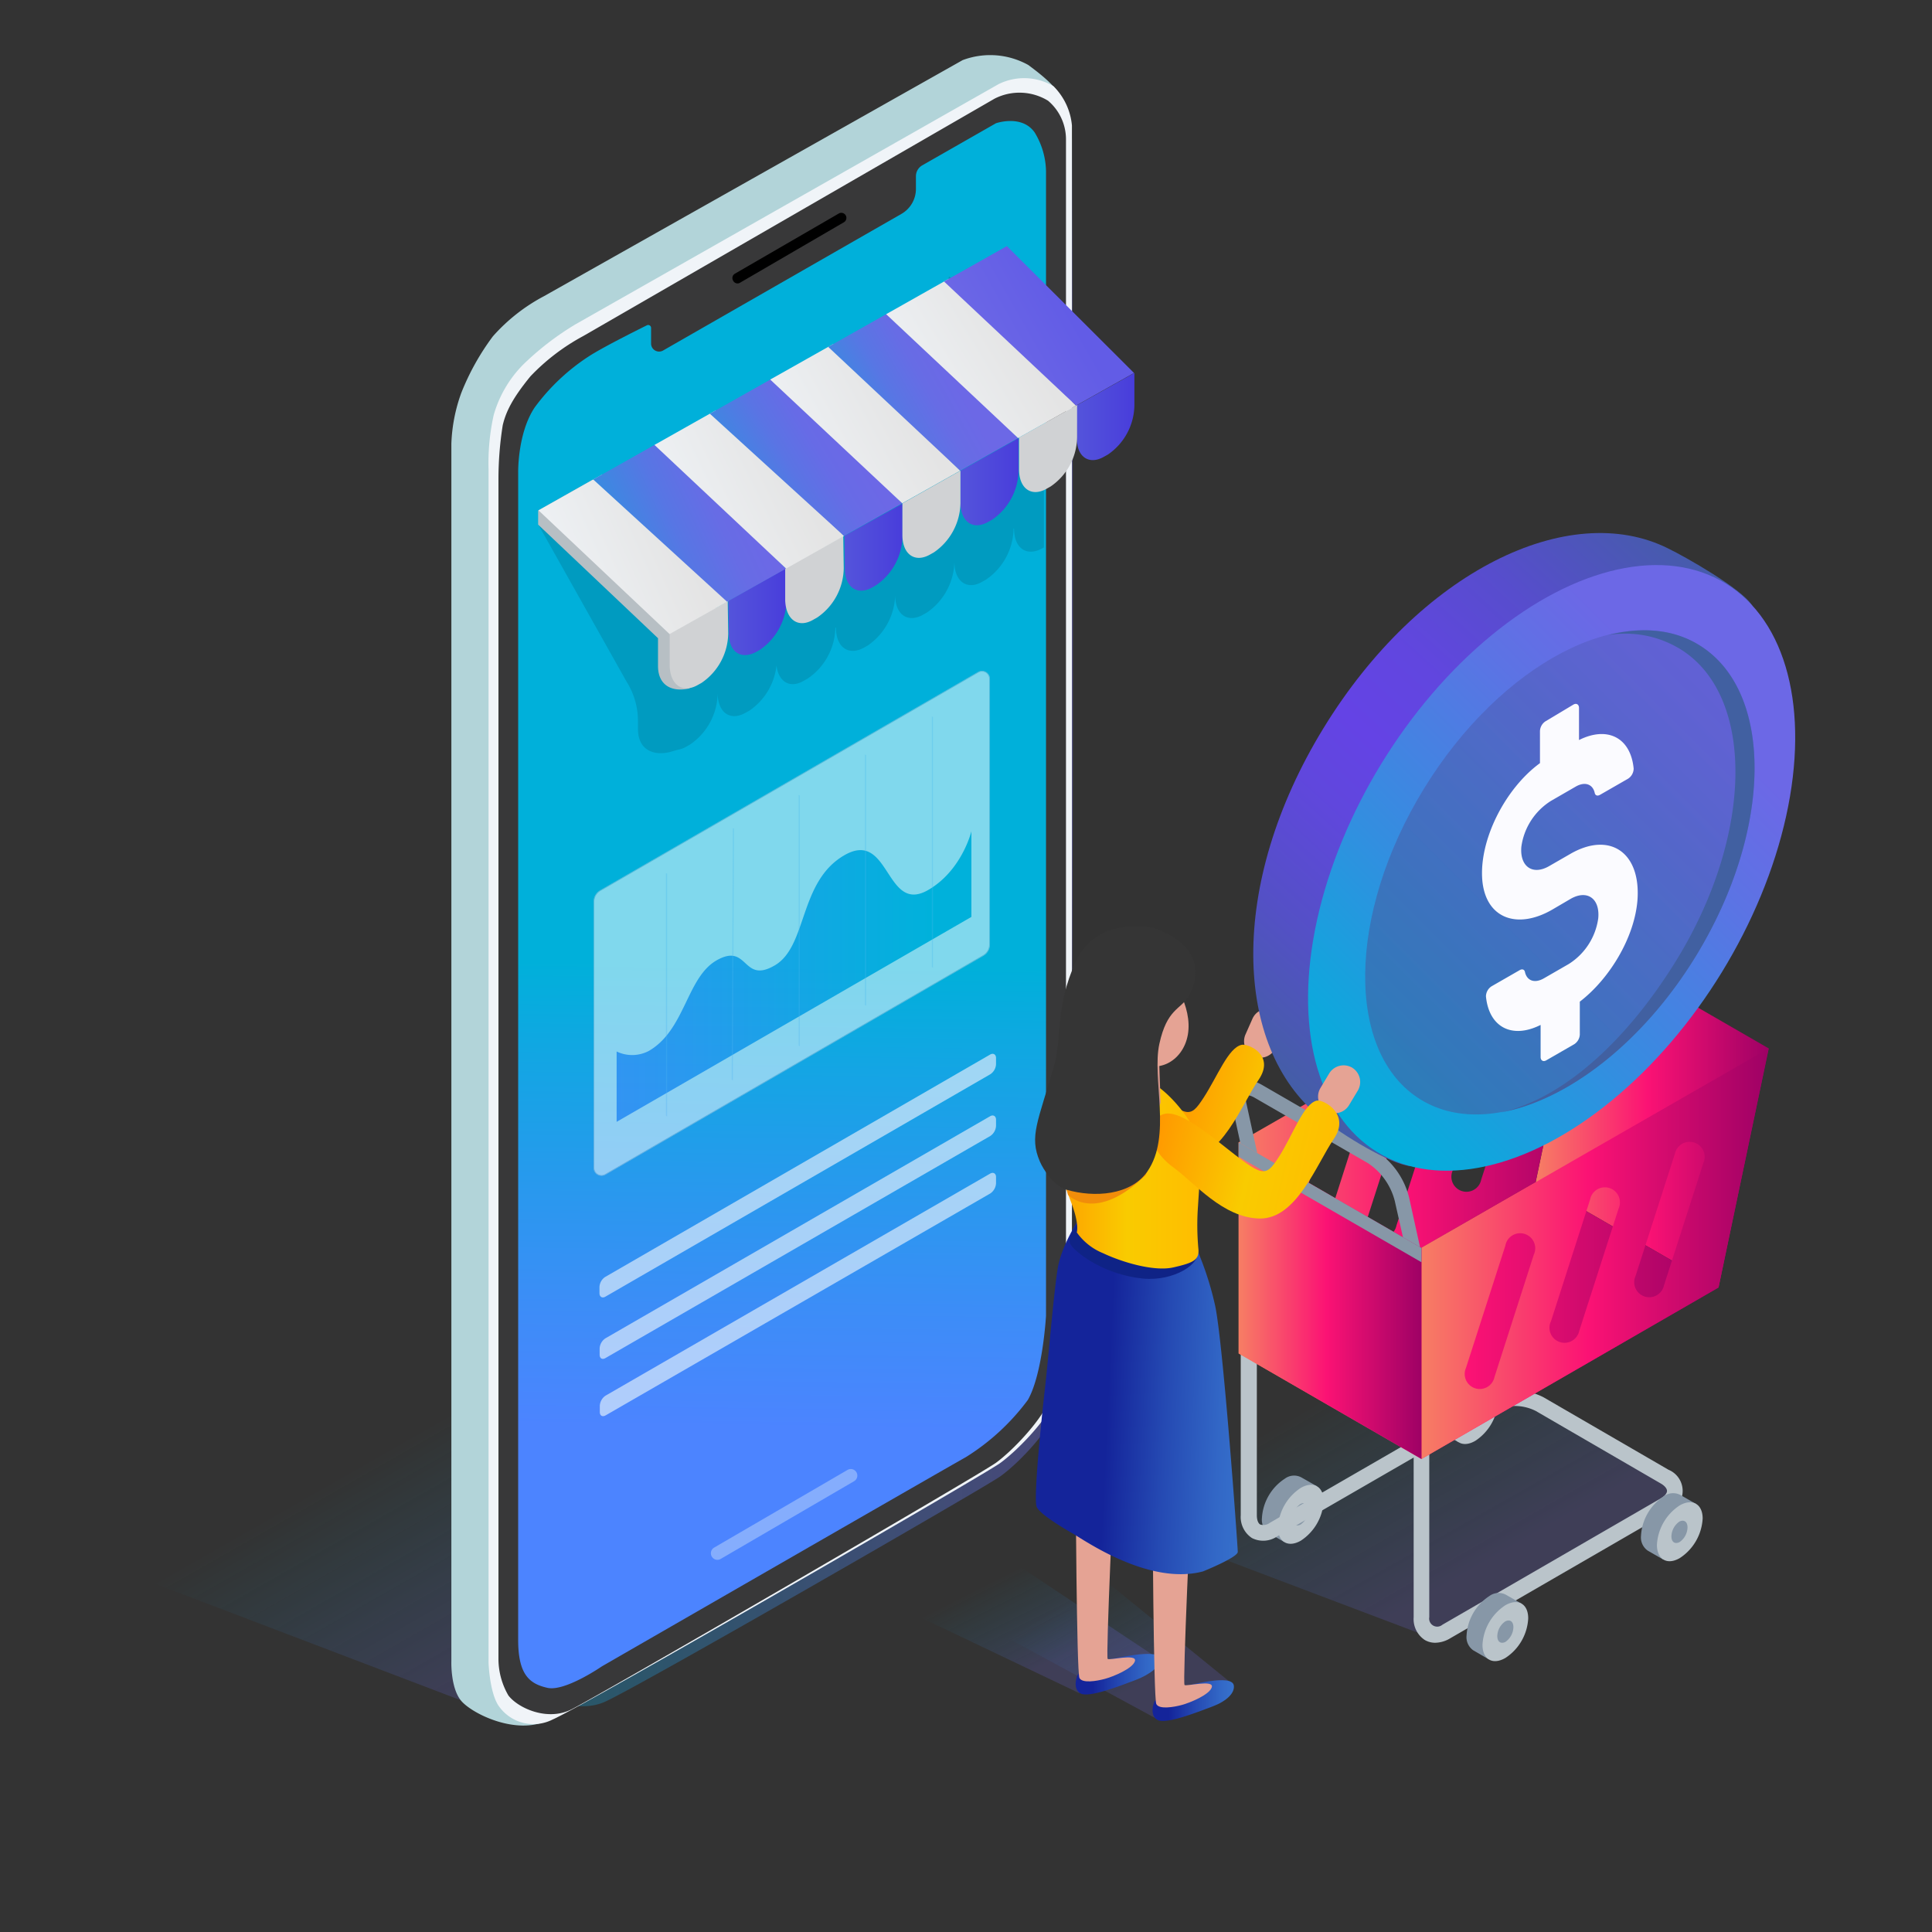 <svg id="Layer_1" data-name="Layer 1" xmlns="http://www.w3.org/2000/svg" xmlns:xlink="http://www.w3.org/1999/xlink" viewBox="0 0 240 240"><rect x="0" y="0" width="240" height="240" fill="#333333" stroke="none"/><defs><style>.cls-1{fill:url(#linear-gradient);}.cls-2{fill:url(#linear-gradient-2);}.cls-3{fill:#b2d4d9;}.cls-4{fill:#f0f4f8;}.cls-5{fill:#383839;}.cls-6{fill:url(#linear-gradient-3);}.cls-7{opacity:0.7;}.cls-8,.cls-9{fill:#dbebfb;}.cls-9{opacity:0.4;}.cls-10{opacity:0.5;}.cls-11{fill:#fff;stroke:#a6c7dd;stroke-miterlimit:10;stroke-width:0.1px;}.cls-12{fill:url(#linear-gradient-4);}.cls-13{fill:#8ac0ff;opacity:0.3;}.cls-14{opacity:0.12;}.cls-15{fill:#b7bfc4;}.cls-16{fill:url(#linear-gradient-5);}.cls-17{fill:url(#linear-gradient-6);}.cls-18{fill:url(#linear-gradient-7);}.cls-19{fill:url(#linear-gradient-8);}.cls-20{fill:#d0d2d4;}.cls-21{fill:url(#linear-gradient-9);}.cls-22{fill:url(#linear-gradient-10);}.cls-23{fill:url(#linear-gradient-11);}.cls-24{fill:url(#linear-gradient-12);}.cls-25{fill:url(#linear-gradient-13);}.cls-26{fill:url(#linear-gradient-14);}.cls-27{fill:url(#linear-gradient-15);}.cls-28{fill:url(#linear-gradient-16);}.cls-29{fill:url(#linear-gradient-17);}.cls-30{fill:#bac4ca;}.cls-31{fill:#373e66;}.cls-32{fill:#8797a7;}.cls-33{fill:url(#linear-gradient-18);}.cls-34{fill:url(#linear-gradient-19);}.cls-35{fill:url(#linear-gradient-20);}.cls-36{fill:url(#linear-gradient-21);}.cls-37{fill:url(#linear-gradient-22);}.cls-38{fill:url(#linear-gradient-23);}.cls-39{fill:url(#linear-gradient-24);}.cls-40{fill:#e5a394;}.cls-41{fill:url(#linear-gradient-25);}.cls-42{fill:url(#linear-gradient-26);}.cls-43{opacity:0.6;fill:url(#linear-gradient-27);}.cls-44{fill:#4160a1;}.cls-45{fill:#fbfbff;}.cls-46{fill:url(#linear-gradient-28);}.cls-47{fill:url(#linear-gradient-29);}.cls-48{fill:url(#linear-gradient-30);}.cls-49{fill:url(#linear-gradient-31);}.cls-50{fill:#0f2386;}.cls-51{fill:url(#linear-gradient-32);}.cls-52{fill:#f18d0a;}.cls-53{fill:url(#linear-gradient-33);}.cls-54{fill:#fabdab;}.cls-55{fill:#d3958b;}.cls-56{fill:url(#linear-gradient-34);}.cls-57{fill:#353535;}</style><linearGradient id="linear-gradient" x1="1089.03" y1="111.81" x2="1161.61" y2="111.81" gradientTransform="matrix(-1, 0, 0, 1, 1222.31, 0)" gradientUnits="userSpaceOnUse"><stop offset="0" stop-color="#6c68e6" stop-opacity="0.4"/><stop offset="0.43" stop-color="#4582e2" stop-opacity="0.36"/><stop offset="1" stop-color="#00b1db" stop-opacity="0.3"/></linearGradient><linearGradient id="linear-gradient-2" x1="74.23" y1="201.26" x2="50.65" y2="159.88" gradientUnits="userSpaceOnUse"><stop offset="0" stop-color="#6c68e6" stop-opacity="0.2"/><stop offset="0.27" stop-color="#4781e2" stop-opacity="0.13"/><stop offset="0.66" stop-color="#00b1db" stop-opacity="0"/></linearGradient><linearGradient id="linear-gradient-3" x1="1125.15" y1="111.93" x2="1126.03" y2="177.45" gradientTransform="matrix(-1, 0, 0, 1, 1222.31, 0)" gradientUnits="userSpaceOnUse"><stop offset="0.12" stop-color="#00b0da"/><stop offset="0.32" stop-color="#14a5e4"/><stop offset="0.77" stop-color="#3c8df7"/><stop offset="1" stop-color="#4c84ff"/></linearGradient><linearGradient id="linear-gradient-4" x1="521.01" y1="121.32" x2="565.13" y2="121.32" gradientTransform="matrix(-1, 0, 0, 1, 641.71, 0)" gradientUnits="userSpaceOnUse"><stop offset="0.12" stop-color="#00b2dc"/><stop offset="0.32" stop-color="#14a7e5"/><stop offset="0.77" stop-color="#3c8ff8"/><stop offset="1" stop-color="#4c86ff"/></linearGradient><linearGradient id="linear-gradient-5" x1="1081.39" y1="51.74" x2="1088.65" y2="51.74" gradientTransform="matrix(-1, 0, 0, 1, 1222.31, 0)" gradientUnits="userSpaceOnUse"><stop offset="0" stop-color="#483ddb"/><stop offset="0.28" stop-color="#4c44db"/><stop offset="1" stop-color="#5454db"/></linearGradient><linearGradient id="linear-gradient-6" x1="1095.78" y1="59.84" x2="1103.04" y2="59.84" xlink:href="#linear-gradient-5"/><linearGradient id="linear-gradient-7" x1="1110.19" y1="67.93" x2="1117.46" y2="67.93" xlink:href="#linear-gradient-5"/><linearGradient id="linear-gradient-8" x1="1124.61" y1="75.95" x2="1131.87" y2="75.95" xlink:href="#linear-gradient-5"/><linearGradient id="linear-gradient-9" x1="1133.75" y1="64.55" x2="1155.27" y2="74.23" gradientTransform="matrix(-1, 0, 0, 1, 1222.31, 0)" gradientUnits="userSpaceOnUse"><stop offset="0.19" stop-color="#e4e4e4"/><stop offset="1" stop-color="#f0f4f8"/></linearGradient><linearGradient id="linear-gradient-10" x1="1129.7" y1="61.9" x2="1153.09" y2="72.54" gradientTransform="matrix(-1, 0, 0, 1, 1222.31, 0)" gradientUnits="userSpaceOnUse"><stop offset="0" stop-color="#6c68e6"/><stop offset="0.16" stop-color="#676ce5"/><stop offset="0.37" stop-color="#5776e4"/><stop offset="0.6" stop-color="#3d88e1"/><stop offset="0.85" stop-color="#19a0de"/><stop offset="1" stop-color="#00b1db"/></linearGradient><linearGradient id="linear-gradient-11" x1="1119.74" y1="56.21" x2="1140.85" y2="66.65" xlink:href="#linear-gradient-9"/><linearGradient id="linear-gradient-12" x1="1117.31" y1="54" x2="1137.74" y2="66.41" gradientTransform="matrix(-1, 0, 0, 1, 1222.31, 0)" gradientUnits="userSpaceOnUse"><stop offset="0" stop-color="#6c68e6"/><stop offset="0.16" stop-color="#676be6"/><stop offset="0.33" stop-color="#5a74e4"/><stop offset="0.51" stop-color="#4483e2"/><stop offset="0.7" stop-color="#2598df"/><stop offset="0.88" stop-color="#00b1db"/></linearGradient><linearGradient id="linear-gradient-13" x1="1105.67" y1="47.79" x2="1126.37" y2="59.12" xlink:href="#linear-gradient-9"/><linearGradient id="linear-gradient-14" x1="1103.94" y1="46.69" x2="1124.53" y2="58.22" gradientTransform="matrix(-1, 0, 0, 1, 1222.31, 0)" gradientUnits="userSpaceOnUse"><stop offset="0" stop-color="#6c68e6"/><stop offset="0.15" stop-color="#676ce5"/><stop offset="0.33" stop-color="#5876e4"/><stop offset="0.52" stop-color="#3f87e1"/><stop offset="0.73" stop-color="#1c9ede"/><stop offset="0.88" stop-color="#00b1db"/></linearGradient><linearGradient id="linear-gradient-15" x1="1091.77" y1="39.4" x2="1111.89" y2="51.72" xlink:href="#linear-gradient-9"/><linearGradient id="linear-gradient-16" x1="1089.55" y1="38.55" x2="1110.06" y2="50.21" gradientTransform="matrix(-1, 0, 0, 1, 1222.31, 0)" gradientUnits="userSpaceOnUse"><stop offset="0" stop-color="#625ce6"/><stop offset="0.53" stop-color="#6c68e6"/></linearGradient><linearGradient id="linear-gradient-17" x1="168.56" y1="203.01" x2="147.95" y2="166.83" xlink:href="#linear-gradient-2"/><linearGradient id="linear-gradient-18" x1="190.77" y1="138.53" x2="219.71" y2="138.53" gradientUnits="userSpaceOnUse"><stop offset="0" stop-color="#f77e64"/><stop offset="0.48" stop-color="#fb1274"/><stop offset="1" stop-color="#9e0165"/></linearGradient><linearGradient id="linear-gradient-19" x1="153.87" y1="142.63" x2="197" y2="142.63" xlink:href="#linear-gradient-18"/><linearGradient id="linear-gradient-20" x1="153.87" y1="164.03" x2="213.48" y2="164.03" xlink:href="#linear-gradient-18"/><linearGradient id="linear-gradient-21" x1="176.58" y1="155.74" x2="219.71" y2="155.74" xlink:href="#linear-gradient-18"/><linearGradient id="linear-gradient-22" x1="153.87" y1="161.57" x2="176.58" y2="161.57" xlink:href="#linear-gradient-18"/><linearGradient id="linear-gradient-23" x1="350.12" y1="-322.92" x2="380.8" y2="-322.92" gradientTransform="matrix(0.51, 0.86, 0.86, -0.51, 226.89, -276.34)" gradientUnits="userSpaceOnUse"><stop offset="0.35" stop-color="#00b1db" stop-opacity="0"/><stop offset="0.78" stop-color="#6c68e6" stop-opacity="0.2"/></linearGradient><linearGradient id="linear-gradient-24" x1="372.3" y1="-325.67" x2="400.08" y2="-325.67" gradientTransform="matrix(0.46, 0.9, 0.89, -0.45, 237.97, -294.26)" xlink:href="#linear-gradient-23"/><linearGradient id="linear-gradient-25" x1="157.18" y1="135.8" x2="217.77" y2="69.11" gradientUnits="userSpaceOnUse"><stop offset="0" stop-color="#4160a1"/><stop offset="0.2" stop-color="#5450c6"/><stop offset="0.36" stop-color="#6047dd"/><stop offset="0.46" stop-color="#6443e5"/><stop offset="0.58" stop-color="#6146df"/><stop offset="0.74" stop-color="#574dcd"/><stop offset="0.92" stop-color="#485aaf"/><stop offset="1" stop-color="#4160a1"/></linearGradient><linearGradient id="linear-gradient-26" x1="163.97" y1="136.58" x2="234.98" y2="65.56" gradientTransform="translate(183.96 -112.86) rotate(58.5)" gradientUnits="userSpaceOnUse"><stop offset="0" stop-color="#00b1db"/><stop offset="0.28" stop-color="#338ee0"/><stop offset="0.54" stop-color="#5c73e4"/><stop offset="0.67" stop-color="#6c68e6"/></linearGradient><linearGradient id="linear-gradient-27" x1="170.77" y1="131.36" x2="234.19" y2="67.93" gradientTransform="translate(184.92 -113.48) rotate(58.5)" gradientUnits="userSpaceOnUse"><stop offset="0" stop-color="#4160a1"/><stop offset="0.21" stop-color="#455fa7"/><stop offset="0.5" stop-color="#505eb8"/><stop offset="0.83" stop-color="#615bd4"/><stop offset="1" stop-color="#6c5ae5"/></linearGradient><linearGradient id="linear-gradient-28" x1="451.07" y1="-499.4" x2="471.08" y2="-510.06" gradientTransform="matrix(0.76, 0.65, -0.65, 0.76, -520.81, 222.14)" gradientUnits="userSpaceOnUse"><stop offset="0" stop-color="#ff9a00"/><stop offset="0.52" stop-color="#f9cb00"/><stop offset="1" stop-color="#ffbd00"/></linearGradient><linearGradient id="linear-gradient-29" x1="133.62" y1="207.98" x2="144.14" y2="207.98" gradientUnits="userSpaceOnUse"><stop offset="0.2" stop-color="#14249a"/><stop offset="0.53" stop-color="#254ab3"/><stop offset="0.83" stop-color="#3267c6"/><stop offset="1" stop-color="#3772cd"/></linearGradient><linearGradient id="linear-gradient-30" x1="143.17" y1="211.26" x2="153.28" y2="211.26" xlink:href="#linear-gradient-29"/><linearGradient id="linear-gradient-31" x1="556.27" y1="172.11" x2="581.3" y2="173.29" gradientTransform="translate(-425.87)" gradientUnits="userSpaceOnUse"><stop offset="0.29" stop-color="#14249a"/><stop offset="0.58" stop-color="#254ab3"/><stop offset="0.85" stop-color="#3267c6"/><stop offset="1" stop-color="#3772cd"/></linearGradient><linearGradient id="linear-gradient-32" x1="555.99" y1="145.62" x2="574.97" y2="145.62" gradientTransform="translate(-425.87)" xlink:href="#linear-gradient-28"/><linearGradient id="linear-gradient-33" x1="557.65" y1="133.54" x2="567.94" y2="133.54" gradientTransform="translate(-425.87)" gradientUnits="userSpaceOnUse"><stop offset="0" stop-color="#9b0165"/><stop offset="0.52" stop-color="#f81274"/><stop offset="1" stop-color="#f47e64"/></linearGradient><linearGradient id="linear-gradient-34" x1="452.03" y1="-494.34" x2="472.03" y2="-505.01" xlink:href="#linear-gradient-28"/></defs><path class="cls-1" d="M124.05,12.07,71.52,41.88a35.92,35.92,0,0,0-6.51,5,14.66,14.66,0,0,0-3.68,6.28,27.48,27.48,0,0,0-.64,6.75v148.3s2.91,4.71,4.78,4c3.6-1.28,6.46.57,9.59-.77,3.82-1.64,47.05-26.54,49.14-28s5.53-5.06,6.67-7.5,1.2-9.19,1.53-10.31c1.31-4.5.76-146.7.76-148.39a7.87,7.87,0,0,0-2.29-4.87A7.1,7.1,0,0,0,124.05,12.07Z"/><polygon class="cls-2" points="64.11 213.83 -17.35 182.78 84.41 120.52 123.45 145.4 64.11 213.83"/><path class="cls-3" d="M119.58,7.47l-52,29.32a22.49,22.49,0,0,0-6.36,5,30.52,30.52,0,0,0-3.91,7,20.41,20.41,0,0,0-1.24,6.34V206.39s-.11,3.22,1.17,4.83,6.86,4.4,10.8,2.49,53.34-31.05,55.56-32.58,5.88-5.16,7.1-7.64a23.73,23.73,0,0,0,2.43-10.71c0-4.77-1.15-148.2-1.15-149.92s-3.21-4-4.23-4.78A9.73,9.73,0,0,0,119.58,7.47Z"/><path class="cls-4" d="M124.05,10.45,71.52,40.27a35.4,35.4,0,0,0-6.51,5,14.6,14.6,0,0,0-3.68,6.28,27.48,27.48,0,0,0-.64,6.75V206.55s.13,3.9,1.34,5.48a5.26,5.26,0,0,0,6.63,1.57c3.82-1.64,53.45-30.32,55.54-31.82s5.53-5.06,6.67-7.49a24,24,0,0,0,2.29-10.49V15.59a7.9,7.9,0,0,0-2.29-4.88A7.15,7.15,0,0,0,124.05,10.45Z"/><path class="cls-5" d="M123.56,12.25,72.46,41.74a26.2,26.2,0,0,0-6.56,5c-2.21,2.7-3.05,4.38-3.45,6.09a43,43,0,0,0-.53,6.68V206.22a9.1,9.1,0,0,0,1.23,4.39c1.18,1.56,4.84,3.26,7.85,1.73,3.62-1.83,50.67-29.14,52.71-30.62s5.37-5,6.48-7.41a24.06,24.06,0,0,0,2.23-10.38c0-4.63,0-144.94,0-146.6a6.28,6.28,0,0,0-2.23-4.82A6.81,6.81,0,0,0,123.56,12.25Z"/><path class="cls-6" d="M114.6,20.52l9.12-5.21s3.2-1.12,4.8,1.13a9.55,9.55,0,0,1,1.42,4.81v142.2s-.41,7.23-2.26,10.46A28,28,0,0,1,120,181c-2.54,1.41-45.23,26-45.23,26s-4.58,3.16-6.76,2.67-3.67-1.57-3.64-6.07c0-2.79,0-145,0-145s-.07-4.83,2.06-8a25.74,25.74,0,0,1,6.68-6.31c1.68-1.1,5.8-3.16,7.25-3.88a.36.36,0,0,1,.52.33v2a1,1,0,0,0,1.44.83l29.66-17a3.58,3.58,0,0,0,1.8-3.1V21.86A1.56,1.56,0,0,1,114.6,20.52Z"/><g class="cls-7"><path class="cls-8" d="M123,138.66c.4-.23.73,0,.73.42v.78a1.59,1.59,0,0,1-.72,1.26L75.22,168.7c-.4.24-.73.05-.73-.41v-.79a1.59,1.59,0,0,1,.72-1.25Z"/><path class="cls-8" d="M123,131c.4-.23.73,0,.73.42v.78a1.58,1.58,0,0,1-.73,1.26L75.2,161.08c-.4.23-.73,0-.73-.42v-.79a1.56,1.56,0,0,1,.72-1.25Z"/><path class="cls-8" d="M123,145.79c.4-.23.73,0,.73.41V147a1.61,1.61,0,0,1-.72,1.26L75.24,175.82c-.4.23-.73.05-.73-.41v-.78a1.61,1.61,0,0,1,.72-1.26Z"/></g><path class="cls-9" d="M89.12,193.77a.86.86,0,0,0,.4-.11L106.1,184a.81.81,0,0,0-.82-1.4l-16.57,9.65a.81.81,0,0,0-.29,1.11A.82.82,0,0,0,89.12,193.77Z"/><path d="M91.61,35.21a.62.62,0,0,0,.32-.09l12.92-7.52a.63.63,0,0,0-.63-1.09L91.29,34a.62.62,0,0,0-.22.86A.61.61,0,0,0,91.61,35.21Z"/><g class="cls-10"><path class="cls-11" d="M122.93,84.33v33a1.57,1.57,0,0,1-.79,1.37L75.2,145.89a.94.94,0,0,1-1.42-.82V112a1.58,1.58,0,0,1,.79-1.37l46.94-27.12A.94.94,0,0,1,122.93,84.33Z"/><path class="cls-12" d="M104.89,106.24c5.69-3.28,5.07,7.4,10.41,4.32,4.07-2.35,5.3-7,5.37-7.29l0,10.63L76.6,139.36l0-8.74a4.44,4.44,0,0,0,4-.07c4.52-2.61,4.68-9.09,8.4-11.24,4-2.29,3.17,3,7.25.61S99.21,109.52,104.89,106.24Z"/><polygon class="cls-13" points="115.76 120.13 115.9 120.21 115.9 89.08 115.76 89 115.76 120.13"/><polygon class="cls-13" points="107.44 124.85 107.59 124.93 107.59 93.8 107.44 93.72 107.44 124.85"/><polygon class="cls-13" points="99.21 129.88 99.35 129.97 99.35 98.83 99.21 98.75 99.21 129.88"/><polygon class="cls-13" points="90.89 134.12 91.04 134.2 91.18 102.95 91.04 102.87 90.89 134.12"/><polygon class="cls-13" points="82.73 138.61 82.87 138.69 82.87 108.54 82.73 108.45 82.73 138.61"/></g><path class="cls-14" d="M79,61.68l7.06-4h0L92.68,54,101,49.38l6.68-3.73,8-4.47,2.21-6.84,4.49,3.1,2.74-5.6L129.68,36V68l-.29.16c-1.89,1-3.42-.07-3.42-2.5l-.06,0v0A7.82,7.82,0,0,1,122.49,72l-.51.29c-1.89,1.05-3.42-.07-3.42-2.5h0a7.84,7.84,0,0,1-3.43,6.31l-.51.29c-1.87,1-3.38,0-3.42-2.41a7.84,7.84,0,0,1-3.41,6.21l-.51.29c-1.89,1-3.43-.07-3.43-2.5h-.08a7.81,7.81,0,0,1-3.43,6.31l-.51.29c-1.73,1-3.14.09-3.37-1.92a7.82,7.82,0,0,1-3.37,5.62l-.51.28c-1.9,1.06-3.43-.06-3.43-2.49l0,.09A7.83,7.83,0,0,1,85.7,92.5l-.51.29a3.12,3.12,0,0,1-1,.35l-1,.29c-2.23.51-3.94-.44-3.94-2.87v-1a9.18,9.18,0,0,0-1.42-4.89L66.9,65.22l4.28-1.41Z"/><path class="cls-15" d="M66.85,65.17l0-1.76,6.75-3.81L89,74.67l-.09.06.05,4a7.54,7.54,0,0,1-3.3,6.15v.63c-2.19.52-3.89-.37-3.92-2.72l0-3.51Z"/><path class="cls-16" d="M137.12,56.75l.5-.28a7.54,7.54,0,0,0,3.3-6.14l0-4-7.22,4.05.06,4C133.74,56.74,135.26,57.8,137.12,56.75Z"/><path class="cls-17" d="M122.72,64.85l.51-.28a7.54,7.54,0,0,0,3.3-6.14l0-4-7.22,4.06,0,4C119.34,64.83,120.87,65.89,122.72,64.85Z"/><path class="cls-18" d="M108.31,73l.5-.29a7.51,7.51,0,0,0,3.3-6.14l0-4-7.21,4,.05,4C104.93,72.93,106.46,74,108.31,73Z"/><path class="cls-19" d="M93.9,81l.5-.28a7.56,7.56,0,0,0,3.3-6.15l0-4-7.22,4.06.06,4C90.52,80.94,92,82,93.9,81Z"/><path class="cls-20" d="M130,60.72l.5-.28a7.51,7.51,0,0,0,3.3-6.14l0-4-7.21,4.05,0,4C126.61,60.71,128.14,61.77,130,60.72Z"/><path class="cls-20" d="M115.51,68.9l.5-.28a7.57,7.57,0,0,0,3.3-6.15l0-4-7.21,4.06,0,4C112.13,68.88,113.66,69.94,115.51,68.9Z"/><path class="cls-20" d="M86.65,85.11l.5-.28a7.54,7.54,0,0,0,3.31-6.15l-.06-4-7.21,4.06,0,4C83.27,85.09,84.8,86.15,86.65,85.11Z"/><path class="cls-20" d="M101,77l.5-.28a7.52,7.52,0,0,0,3.31-6.14l-.06-4-7.21,4,0,4C97.63,77,99.16,78.06,101,77Z"/><polygon class="cls-21" points="74.77 58.96 90.5 74.66 83.18 78.77 66.9 63.4 74.77 58.96"/><polygon class="cls-22" points="81.69 55.05 97.65 70.63 90.32 74.75 73.69 59.56 81.69 55.05"/><polygon class="cls-23" points="88.87 51 104.85 66.58 97.65 70.63 81.3 55.27 88.87 51"/><polygon class="cls-24" points="96.33 46.79 112.08 62.52 104.85 66.58 88.18 51.39 96.33 46.79"/><polygon class="cls-25" points="103.52 42.73 119.28 58.47 112.08 62.52 95.68 47.15 103.52 42.73"/><polygon class="cls-26" points="110.7 38.68 126.47 54.42 119.28 58.47 102.88 43.09 110.7 38.68"/><polygon class="cls-27" points="117.89 34.62 133.67 50.38 126.47 54.42 110.08 39.03 117.89 34.62"/><polygon class="cls-28" points="125.08 30.57 140.87 46.33 133.67 50.38 117.27 34.97 125.08 30.57"/><polygon class="cls-29" points="178.06 203.55 102.69 175.02 169.19 159.75 208.38 185.28 178.06 203.55"/><path class="cls-30" d="M178.43,176.21a6.28,6.28,0,0,1,2.84-4.92,1.94,1.94,0,0,1,2.08-.14h0l1.91,1.09-4.07,6.92-1.9-1.1h0A2,2,0,0,1,178.43,176.21Z"/><path class="cls-30" d="M183.26,172.44a6.25,6.25,0,0,0-2.84,4.91c0,1.81,1.27,2.55,2.84,1.64a6.27,6.27,0,0,0,2.83-4.91C186.09,172.27,184.82,171.53,183.26,172.44Z"/><path class="cls-31" d="M184.22,175.16c0-.71-.43-1-1-.73a2.29,2.29,0,0,0-1,1.84c0,.71.43,1,1,.73A2.31,2.31,0,0,0,184.22,175.16Z"/><path class="cls-32" d="M156.76,188.6a6.28,6.28,0,0,1,2.84-4.91,1.92,1.92,0,0,1,2.08-.15h0l1.92,1.09-4.07,6.92-1.9-1.09h0A2,2,0,0,1,156.76,188.6Z"/><path class="cls-30" d="M161.59,184.83a6.28,6.28,0,0,0-2.84,4.92c0,1.81,1.27,2.54,2.84,1.64a6.28,6.28,0,0,0,2.84-4.92C164.43,184.66,163.16,183.93,161.59,184.83Z"/><path class="cls-32" d="M162.55,187.55c0-.7-.43-1-1-.72a2.29,2.29,0,0,0-1,1.83c0,.71.43,1,1,.73A2.31,2.31,0,0,0,162.55,187.55Z"/><path class="cls-30" d="M178.28,204.07a2.55,2.55,0,0,1-1.28-.34,3.11,3.11,0,0,1-1.39-2.84V181.06l-16.93,9.78a3.08,3.08,0,0,1-3.16.22,3.13,3.13,0,0,1-1.39-2.84v-23.8h2v23.8c0,.58.15,1,.42,1.16a1.32,1.32,0,0,0,1.21-.22l17.9-10.34v-4h1.94v2.83l7-4.07a7.81,7.81,0,0,1,7.15,0l15.52,9a2.84,2.84,0,0,1,0,5.25l-27.11,15.68A3.73,3.73,0,0,1,178.28,204.07Zm-.73-24.13v20.95a1,1,0,0,0,1.63.94l27.1-15.68c.5-.29.8-.64.8-.94s-.3-.66-.8-.94l-15.51-9a5.8,5.8,0,0,0-5.2,0Z"/><polygon class="cls-33" points="213.48 159.94 190.77 146.82 197 117.13 219.72 130.24 213.48 159.94"/><path class="cls-34" d="M153.87,168.13l36.9-21.31L197,117.13l-43.13,24.78Zm26.59-22.72,4.89-15.19a1.87,1.87,0,1,1,3.54,1.14L184,146.54a1.87,1.87,0,1,1-3.54-1.13Zm-10.53,5.7,4.89-15.19a1.87,1.87,0,1,1,3.54,1.14l-4.89,15.19a1.87,1.87,0,1,1-3.54-1.14Zm-10.53,5.7,4.89-15.19a1.87,1.87,0,1,1,3.53,1.14L162.94,158a1.87,1.87,0,1,1-3.54-1.14Z"/><polygon class="cls-35" points="153.87 168.13 176.58 181.24 213.48 159.94 190.77 146.82 153.87 168.13"/><path class="cls-36" d="M176.58,181.24l36.9-21.3,6.23-29.7L176.58,155Zm26.59-22.72,4.89-15.19a1.87,1.87,0,1,1,3.54,1.14l-4.89,15.19a1.87,1.87,0,1,1-3.54-1.14Zm-10.53,5.7L197.53,149a1.87,1.87,0,1,1,3.54,1.13l-4.89,15.19a1.87,1.87,0,1,1-3.54-1.14Zm-10.53,5.7L187,154.74a1.87,1.87,0,1,1,3.53,1.13l-4.88,15.19a1.87,1.87,0,1,1-3.54-1.14Z"/><polygon class="cls-37" points="153.87 141.91 176.58 155.02 176.58 181.24 153.87 168.13 153.87 141.91"/><path class="cls-32" d="M174.28,153.7l2.12,1.22-1.35-6.13a9.73,9.73,0,0,0-4.18-5.87l-14.1-8.15c-1.55-.89-2.51-.5-2.94-.18s-1.11,1.1-.74,2.85l1,4.6,2.09,1.2-1.35-6.18c-.15-.71,0-1,0-1s.36-.08,1,.29l14.1,8.14a8,8,0,0,1,3.33,4.68Z"/><polygon class="cls-32" points="176.58 155.02 153.87 141.91 153.87 143.69 176.58 156.8 176.58 155.02"/><path class="cls-32" d="M203.85,190.79a6.28,6.28,0,0,1,2.84-4.92,1.93,1.93,0,0,1,2.07-.15h0l1.92,1.1-4.07,6.91-1.9-1.09h0A2,2,0,0,1,203.85,190.79Z"/><path class="cls-30" d="M208.67,187a6.25,6.25,0,0,0-2.84,4.91c0,1.81,1.27,2.55,2.84,1.64a6.27,6.27,0,0,0,2.84-4.92C211.51,186.84,210.24,186.11,208.67,187Z"/><path class="cls-32" d="M209.63,189.74c0-.71-.43-1-1-.73a2.31,2.31,0,0,0-1,1.84c0,.71.43,1,1,.72A2.28,2.28,0,0,0,209.63,189.74Z"/><path class="cls-32" d="M182.18,203.18a6.28,6.28,0,0,1,2.84-4.92,1.94,1.94,0,0,1,2.08-.14h0l1.91,1.09-4.07,6.92L183,205h0A2,2,0,0,1,182.18,203.18Z"/><path class="cls-30" d="M187,199.41a6.27,6.27,0,0,0-2.84,4.92c0,1.81,1.27,2.54,2.84,1.63a6.25,6.25,0,0,0,2.84-4.91C189.85,199.24,188.58,198.5,187,199.41Z"/><path class="cls-32" d="M188,202.13c0-.71-.43-1-1-.72a2.28,2.28,0,0,0-1,1.83c0,.71.43,1,1,.73A2.31,2.31,0,0,0,188,202.13Z"/><polygon class="cls-38" points="152.76 208.92 127.34 188.27 116.21 198.62 143.81 213.59 152.76 208.92"/><polygon class="cls-39" points="143.05 205.48 116.5 187.84 105.36 196.63 134.03 210.31 143.05 205.48"/><path class="cls-40" d="M155.73,131.22h0a2.08,2.08,0,0,1-1-2.74l.86-1.94a2.07,2.07,0,0,1,2.73-1.05h0a2.07,2.07,0,0,1,1,2.73l-.86,1.94A2.08,2.08,0,0,1,155.73,131.22Z"/><path class="cls-41" d="M164.41,90.45c-11.95,19.5-11.15,39.67-.49,48.27,3,2.42,8.82,5.89,11.25,6.13,11.42,1.14,21.68-12.4,31.54-28.49s17.19-31.6,10.88-41.24c-1.3-2-8.15-5.92-10.39-7C194.93,62,176.36,70.94,164.41,90.45Z"/><ellipse class="cls-42" cx="192.74" cy="107.81" rx="41.42" ry="24.8" transform="translate(0.12 215.82) rotate(-58.5)"/><ellipse class="cls-43" cx="193.77" cy="108.36" rx="33.11" ry="19.83" transform="translate(0.14 216.96) rotate(-58.5)"/><path class="cls-44" d="M211.07,80.13c-3.22-2-7.16-2.28-11.32-1.24a13.11,13.11,0,0,1,8.94,1.72c9.34,5.72,9.16,23-.39,38.59-6.48,10.56-14.5,17.4-21.91,19,8.26-1.47,17.66-8.62,24.28-19.43C220.23,103.12,220.4,85.85,211.07,80.13Z"/><path class="cls-45" d="M195.45,87.53c.39-.23.7,0,.7.4v4c3.56-1.78,6.43-.28,6.79,3.56a1.53,1.53,0,0,1-.69,1.24l-3.48,2c-.31.18-.58.11-.66-.2-.23-1.11-1.21-1.48-2.36-.82l-3.1,1.79a8,8,0,0,0-3.66,5.68c-.22,2.48,1.41,3.59,3.45,2.41l2.64-1.52c4.87-2.81,8.78-.22,8.33,5.77-.37,4.62-3.45,9.74-7.16,12.59v4.09a1.52,1.52,0,0,1-.7,1.2l-3.47,2c-.39.22-.7,0-.7-.4v-4c-3.56,1.79-6.42.28-6.79-3.55a1.52,1.52,0,0,1,.7-1.25l3.48-2c.3-.18.58-.11.66.2.23,1.11,1.2,1.48,2.36.81l3.09-1.78a8,8,0,0,0,3.66-5.68c.23-2.48-1.4-3.59-3.45-2.4L192.82,113c-4.33,2.5-8.24,1.11-8.68-3.62-.44-5,2.83-11.42,7.16-14.58v-4a1.53,1.53,0,0,1,.69-1.2Z"/><path class="cls-46" d="M133.94,132c-.78,1-.37,3.64,2.55,5.75,2.51,1.8,6.07,6.21,10.65,6.28s7.08-6.79,9.2-9.88-1.29-4.53-2.09-4.36c-1.67.35-3,3.91-4.74,6.58s-2,2.46-7.14-1.6S135.41,130.19,133.94,132Z"/><path class="cls-47" d="M133.82,208.14s-.65,1.61.39,2.22,5.09-1,6.87-1.67,3.26-1.81,3-2.71c-.32-1.27-6,.14-6.79.26S134,207.65,133.82,208.14Z"/><path class="cls-40" d="M133.62,184s.12,23.74.47,24.44,2.14.39,3.15.12,3.51-1.29,3.75-2.23-3.14-.06-3.39-.25.82-23.2.82-23.2S133.75,180.75,133.62,184Z"/><path class="cls-48" d="M143.38,211.43s-.66,1.61.39,2.22,5.08-1,6.86-1.67,2.77-1.68,2.64-2.6c-.22-1.5-5.6,0-6.38.15S143.54,210.94,143.38,211.43Z"/><path class="cls-40" d="M143.17,187.24s.12,23.74.47,24.44,2.15.39,3.16.12,3.51-1.29,3.74-2.23-3.13-.07-3.39-.25.82-23.2.82-23.2S143.31,184,143.17,187.24Z"/><path class="cls-49" d="M129.82,172.36c.4-3.48,1-11,1.55-14.66s3.81-8,3.81-8c4.33-.69,13,4.36,13,4.36a39.11,39.11,0,0,1,2.77,8.14c1,4.68,2.81,29.89,2.81,30.58s-4.33,2.43-4.33,2.43c-6.58,1.73-14.38-3.64-16.11-4.68,0,0-4.13-2.3-4.54-3.35S129.34,176.54,129.82,172.36Z"/><path class="cls-50" d="M134,151.77s-1.56,1.94-1,2.84c.73,1.11,4.26,3.76,9,4.22,3.84.36,7.28-1.87,6.69-3.48C145.94,147.72,137,155.25,134,151.77Z"/><path class="cls-51" d="M131.81,133.67s-2.92,2.92-1.08,9.51c0,0,1.16,3,2.42,6.42.95,2.56.61,3.49.61,3.49a7.4,7.4,0,0,0,3.25,2.58c2.45,1.16,6.38,2.31,8.75,1.77s3.19-.89,3.12-2.17a32.55,32.55,0,0,1-.06-5.44c.2-3.26.54-6.72-.07-8.62s-4.07-6.78-7.59-7.52C141.16,133.69,137,138.34,131.81,133.67Z"/><path class="cls-52" d="M132.67,148.43s3.4,3.65,9.66-2.47l.8-1.89-10.66,3.45Z"/><path class="cls-53" d="M133.76,132.06s-1.74.58-1.95,1.61,1.27,1.58,2.16,1.78,5.29.88,7.66-1.76S136.2,131,133.76,132.06Z"/><path class="cls-54" d="M144.13,130c-.6,3.46-3,4.67-5.34,2.71s-3.77-6.36-3.17-9.82,3-4.67,5.35-2.71S144.74,126.51,144.13,130Z"/><path class="cls-55" d="M140.62,139.07l-.37,0a2.29,2.29,0,0,1-2-2.52l.8-7a2.28,2.28,0,0,1,2.52-2l.37,0a2.28,2.28,0,0,1,2,2.52l.23,6.85C144,138.14,141.86,139.21,140.62,139.07Z"/><path class="cls-40" d="M147.56,128.53c-.61,3.46-4.07,5.06-6.42,3.09s-3.77-6.36-3.17-9.82,3-4.67,5.35-2.71S148.16,125.07,147.56,128.53Z"/><path class="cls-40" d="M140.45,139.09l-.36-.05a2.28,2.28,0,0,1-2-2.51l.79-7a2.29,2.29,0,0,1,2.52-2l.37,0a2.28,2.28,0,0,1,2,2.51l.22,6.86C143.85,138.16,141.7,139.23,140.45,139.09Z"/><path class="cls-40" d="M145.56,127.36a1.54,1.54,0,1,1-1.26-1.79A1.54,1.54,0,0,1,145.56,127.36Z"/><path class="cls-40" d="M164.74,138h0a2.07,2.07,0,0,1-.71-2.84l1.09-1.82a2.1,2.1,0,0,1,2.85-.71h0a2.09,2.09,0,0,1,.7,2.85l-1.09,1.81A2.07,2.07,0,0,1,164.74,138Z"/><path class="cls-56" d="M143.28,139.33c-.78,1-.37,3.64,2.56,5.75,2.51,1.81,6.07,6.22,10.65,6.29s7.08-6.79,9.2-9.89-1.3-4.92-2.1-4.76c-1.67.36-3,4.32-4.73,7s-2,2.46-7.14-1.6S144.76,137.48,143.28,139.33Z"/><path class="cls-57" d="M143.27,115.24s-7-1.57-9.62,4.18-1.72,9.5-2.7,12.94c-2,7-3.13,8.78-1.77,11.94.44,1,1.7,3,3.3,3.49,3.43,1,8,.72,10.06-2.28,3.05-4.41.53-11.49,1.48-15.84s2.58-4.21,3.63-5.89S150,117.6,143.27,115.24Z"/></svg>